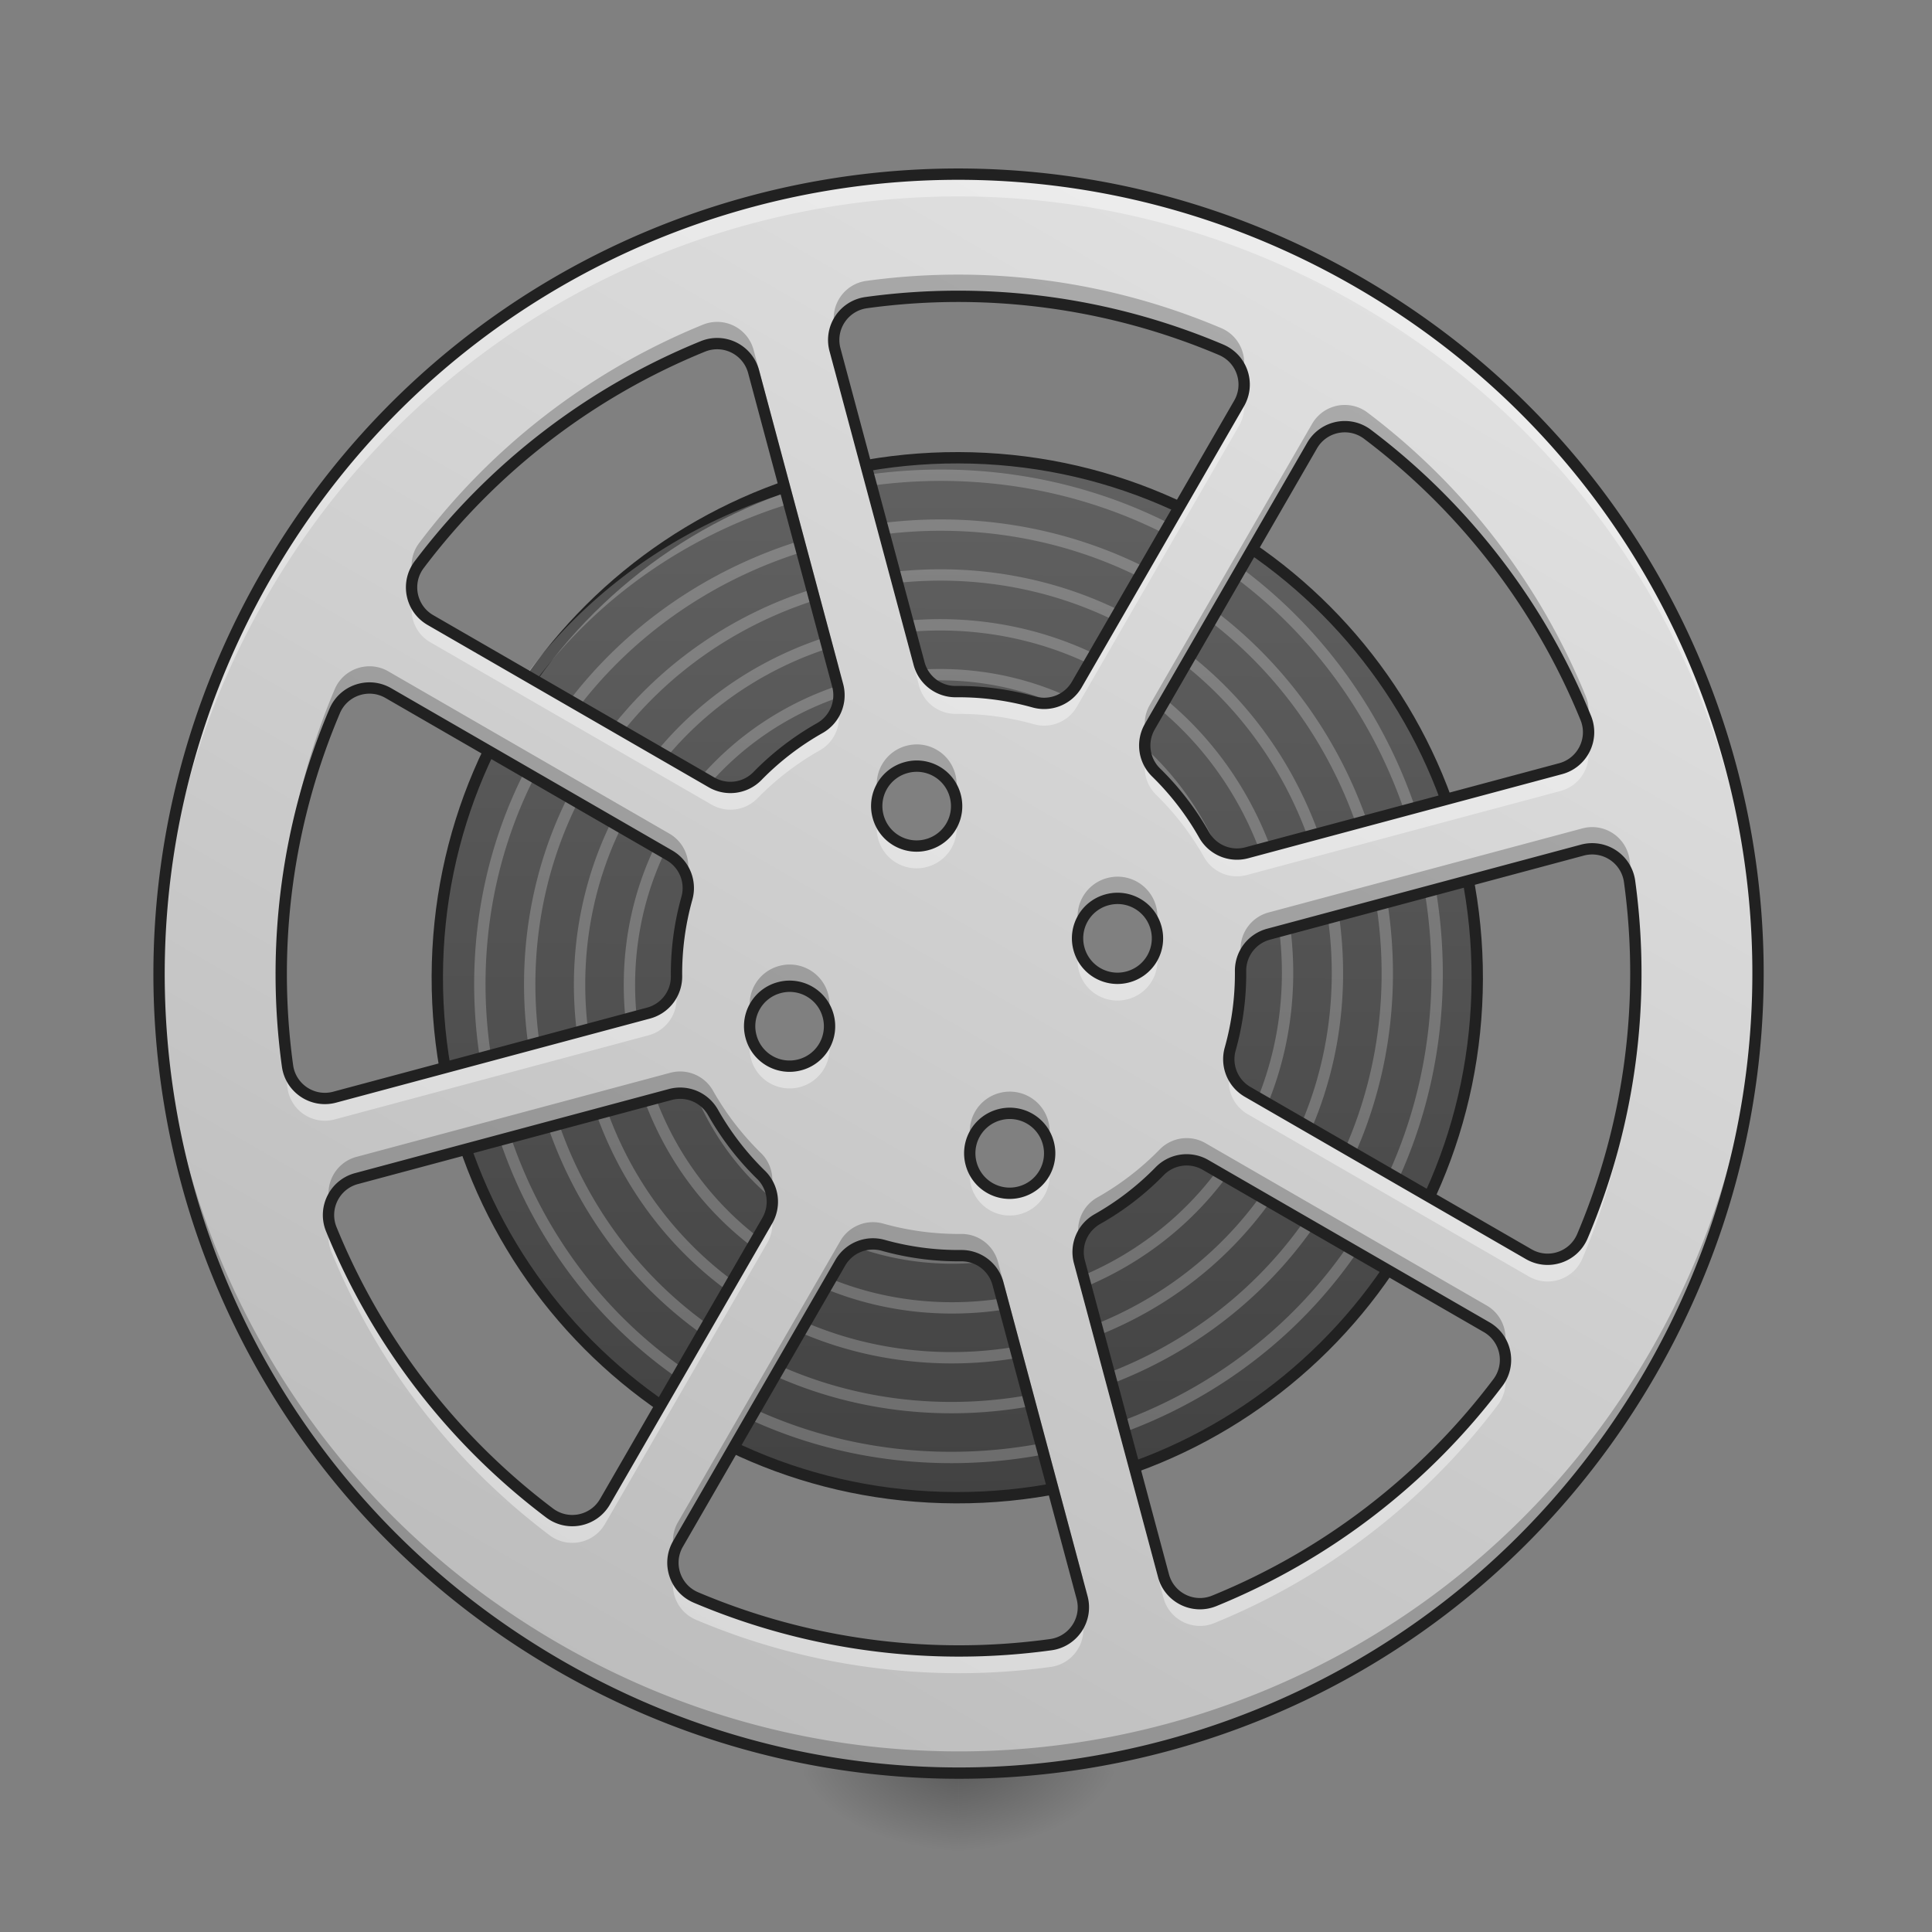 <svg xmlns="http://www.w3.org/2000/svg" width="512pt" height="512pt" viewBox="0 0 512 512"><rect x="0" y="0" width="512" height="512" fill="#808080" stroke="none"/><defs><radialGradient id="a" gradientUnits="userSpaceOnUse" cx="450.909" cy="189.579" fx="450.909" fy="189.579" r="21.167" gradientTransform="matrix(0 -1.25 -2.25 0 675.325 1038.694)"><stop offset="0" stop-opacity=".314"/><stop offset=".222" stop-opacity=".275"/><stop offset="1" stop-opacity="0"/></radialGradient><radialGradient id="b" gradientUnits="userSpaceOnUse" cx="450.909" cy="189.579" fx="450.909" fy="189.579" r="21.167" gradientTransform="matrix(0 1.25 2.25 0 -167.277 -99.271)"><stop offset="0" stop-opacity=".314"/><stop offset=".222" stop-opacity=".275"/><stop offset="1" stop-opacity="0"/></radialGradient><radialGradient id="c" gradientUnits="userSpaceOnUse" cx="450.909" cy="189.579" fx="450.909" fy="189.579" r="21.167" gradientTransform="matrix(0 -1.25 2.25 0 -167.277 1038.694)"><stop offset="0" stop-opacity=".314"/><stop offset=".222" stop-opacity=".275"/><stop offset="1" stop-opacity="0"/></radialGradient><radialGradient id="d" gradientUnits="userSpaceOnUse" cx="450.909" cy="189.579" fx="450.909" fy="189.579" r="21.167" gradientTransform="matrix(0 1.25 -2.25 0 675.325 -99.271)"><stop offset="0" stop-opacity=".314"/><stop offset=".222" stop-opacity=".275"/><stop offset="1" stop-opacity="0"/></radialGradient><linearGradient id="e" gradientUnits="userSpaceOnUse" x1="254" y1="180.583" x2="254" y2="-94.583" gradientTransform="matrix(3.78 0 0 3.78 0 812.598)"><stop offset="0" stop-color="#424242"/><stop offset="1" stop-color="#616161"/></linearGradient><linearGradient id="f" gradientUnits="userSpaceOnUse" x1="254" y1="254.667" x2="254" y2="-168.667" gradientTransform="scale(1) rotate(30 -147.195 150.5)"><stop offset="0" stop-color="#bdbdbd"/><stop offset="1" stop-color="#e0e0e0"/></linearGradient></defs><path d="M254.023 469.71h42.34v-21.167h-42.34zm0 0" fill="url(#a)"/><path d="M254.023 469.71h-42.335v21.169h42.335zm0 0" fill="url(#b)"/><path d="M254.023 469.71h-42.335v-21.167h42.335zm0 0" fill="url(#c)"/><path d="M254.023 469.71h42.34v21.169h-42.34zm0 0" fill="url(#d)"/><path d="M959.997 455.124c-288.073 0-519.99 231.917-519.99 519.99 0 288.087 231.917 520.004 519.99 520.004 288.088 0 520.004-231.917 520.004-520.004 0-288.073-231.916-519.99-520.004-519.99zm0 279.998c132.965 0 240.007 107.042 240.007 239.992 0 132.964-107.042 240.006-240.007 240.006-132.95 0-239.992-107.042-239.992-240.006 0-132.95 107.042-239.992 239.992-239.992zm0 0" transform="rotate(.158) scale(.265)" fill="url(#e)" stroke-width="11.339" stroke-linecap="round" stroke-linejoin="round" stroke="#212121"/><path d="M248.934 124.438c-33.942.113-67.641 12.726-93.207 36.32a133.138 133.138 0 0 0-18 20.39 138.438 138.438 0 0 0-5.668 8.579l2.562 1.558a134.212 134.212 0 0 1 5.547-8.39c42.004-58.708 126.254-73.497 185.156-31.317 57.227 40.98 71.633 123.129 30.48 180.547-39.949 55.738-120.003 69.766-175.933 29.64-54.254-38.921-67.898-116.874-28.805-171.32 37.895-52.77 113.746-66.035 166.707-27.965 51.29 36.864 64.168 110.618 27.13 162.094-35.837 49.801-107.493 62.301-157.481 26.29-48.32-34.81-60.438-104.364-25.453-152.868 33.777-46.832 101.234-58.57 148.254-24.613 45.351 32.746 56.707 98.105 23.777 143.64-31.719 43.864-94.977 54.836-139.023 22.938C152.594 309.27 142 248.113 172.87 205.55c29.664-40.899 88.719-51.11 129.797-21.266 39.414 28.633 49.246 85.59 20.43 125.184-27.602 37.93-82.461 47.379-120.57 19.594-36.446-26.579-45.516-79.336-18.755-115.961 25.543-34.961 76.207-43.649 111.344-17.918 33.48 24.515 41.785 73.082 17.082 106.734-23.488 31.996-69.953 39.918-102.117 16.242-30.512-22.457-38.055-66.82-15.41-97.504 16.328-22.12 44.758-31.539 70.285-25.207 15.969 2.75 29.856 11.422 39.344 23.688a65.693 65.693 0 0 0-14.953-15.465c-30.563-22.629-74.684-15.152-97.09 15.203-23.656 32.047-15.797 78.266 16.043 101.703 33.535 24.68 81.851 16.438 106.316-16.887 25.707-35.02 17.082-85.437-17.726-110.93-36.508-26.73-89.02-17.726-115.543 18.571-27.758 37.992-18.371 92.606 19.41 120.152 39.476 28.786 96.191 19.016 124.77-20.25 29.808-40.96 19.66-99.773-21.094-129.379-42.446-30.835-103.356-20.304-133.989 21.934-31.867 43.93-20.953 106.941 22.77 138.602 45.418 32.89 110.527 21.597 143.219-23.61 33.914-46.906 22.238-114.113-24.454-147.832-48.39-34.945-117.699-22.883-152.445 25.293-35.969 49.875-23.527 121.281 26.133 157.055 51.36 37 124.867 24.176 161.668-26.973 38.027-52.844 24.82-128.449-27.809-166.281-54.332-39.05-132.039-25.465-170.898 28.652-40.078 55.817-26.11 135.621 29.492 175.508 57.3 41.11 139.207 26.758 180.121-30.332 42.137-58.785 27.403-142.789-31.168-184.734-23.484-16.817-50.894-24.785-78.14-24.7zm-51.387 162.738c4.078 8.68 10.242 16.48 18.297 22.492 12.953 9.66 28.625 13.309 43.715 11.621a64.798 64.798 0 0 1-5.536.242c-24.66 0-45.949-13.918-56.476-34.355zm0 0" fill-rule="evenodd" fill="#fafafa" fill-opacity=".235"/><path d="M359.867 74.7C258.305 16.061 129.336 50.616 70.7 152.18c-58.636 101.562-24.082 230.535 77.48 289.172 101.563 58.636 230.536 24.078 289.173-77.485C495.988 262.305 461.43 133.336 359.867 74.7zm-34.953 18.663c4.617 2.801 6.191 8.813 3.461 13.543l-43.008 74.496a10.002 10.002 0 0 1-11.363 4.63 74.286 74.286 0 0 0-20.68-2.747 10.001 10.001 0 0 1-9.75-7.41l-22.289-83.184c-1.558-5.812 2.336-11.675 8.3-12.496a178.543 178.543 0 0 1 94.032 12.5c.285.125.567.258.844.407.152.082.305.171.453.261zm36.664 21.168c.285.172.563.36.828.563a178.559 178.559 0 0 1 57.844 75.18c2.27 5.574-.86 11.878-6.672 13.437L330.395 226a9.999 9.999 0 0 1-11.293-4.738 74.23 74.23 0 0 0-12.72-16.54 9.997 9.997 0 0 1-1.671-12.152l43.008-74.496c2.808-4.86 9.066-6.46 13.86-3.543zm65.457 111.809a9.995 9.995 0 0 1 4.82 7.246 178.546 178.546 0 0 1-12.503 94.031c-2.344 5.531-9.004 7.766-14.211 4.762l-74.496-43.012a10.004 10.004 0 0 1-4.63-11.36 74.005 74.005 0 0 0 2.747-20.683 10.003 10.003 0 0 1 7.414-9.75l83.18-22.289a9.993 9.993 0 0 1 7.68 1.055zM194.922 92.328a9.998 9.998 0 0 1 4.789 6.145L222 181.656a10.003 10.003 0 0 1-4.738 11.293 74.026 74.026 0 0 0-16.54 12.719 9.997 9.997 0 0 1-12.152 1.672l-74.496-43.012c-5.207-3.004-6.601-9.89-2.98-14.687a178.494 178.494 0 0 1 75.18-57.84 9.995 9.995 0 0 1 8.648.527zm53.305 112.121a10.545 10.545 0 0 1 4.925 6.438 10.556 10.556 0 0 1-7.484 12.96 10.556 10.556 0 0 1-12.961-7.484 10.556 10.556 0 0 1 7.484-12.96 10.54 10.54 0 0 1 8.036 1.046zm53.222 35.051a10.537 10.537 0 0 1 4.926 6.434 10.562 10.562 0 0 1-7.484 12.964 10.56 10.56 0 0 1-12.961-7.484 10.562 10.562 0 0 1 7.484-12.965 10.541 10.541 0 0 1 8.035 1.051zm-198.543-55.828l74.496 43.012a9.999 9.999 0 0 1 4.63 11.359 74.005 74.005 0 0 0-2.747 20.684 10.008 10.008 0 0 1-7.41 9.75l-83.184 22.285c-5.812 1.558-11.675-2.336-12.496-8.297a178.533 178.533 0 0 1 12.5-94.031c2.344-5.536 9.004-7.766 14.211-4.762zm216.57 125.039l74.5 43.008c5.204 3.008 6.602 9.89 2.981 14.687a178.507 178.507 0 0 1-75.184 57.844c-5.574 2.27-11.878-.86-13.437-6.672l-22.285-83.183a10.001 10.001 0 0 1 4.734-11.293 74.026 74.026 0 0 0 16.54-12.72 9.997 9.997 0 0 1 12.152-1.671zm-104.93-45.926a10.537 10.537 0 0 1 4.927 6.434 10.562 10.562 0 0 1-7.485 12.965 10.56 10.56 0 0 1-12.96-7.485 10.562 10.562 0 0 1 7.484-12.965 10.541 10.541 0 0 1 8.035 1.051zm58.337 33.68a10.55 10.55 0 0 1 4.926 6.433 10.565 10.565 0 0 1-7.485 12.965 10.565 10.565 0 0 1-12.965-7.484 10.565 10.565 0 0 1 7.485-12.965 10.55 10.55 0 0 1 8.039 1.05zm-13.195 37.566a10.003 10.003 0 0 1 4.785 6.145l22.289 83.183c1.558 5.813-2.336 11.676-8.297 12.496a178.497 178.497 0 0 1-94.031-12.503c-5.536-2.344-7.766-9.004-4.762-14.207l43.012-74.497a9.999 9.999 0 0 1 11.359-4.628 74.144 74.144 0 0 0 20.684 2.742 10.023 10.023 0 0 1 4.96 1.27zm-74.614-43.078a10.045 10.045 0 0 1 3.875 3.832 74.026 74.026 0 0 0 12.719 16.54 10.008 10.008 0 0 1 1.672 12.155l-43.012 74.497c-3.004 5.203-9.89 6.601-14.687 2.98a178.505 178.505 0 0 1-57.84-75.184c-2.274-5.574.86-11.875 6.672-13.433l83.18-22.29a9.999 9.999 0 0 1 7.421.903zm0 0" fill="url(#f)"/><path d="M254.492 46.152C181.242 45.953 110.094 83.945 70.7 152.18c-19.855 34.386-29.02 71.918-28.523 108.793.508-34.97 9.726-70.34 28.523-102.895C129.336 56.516 258.305 21.957 359.867 80.594c67.176 38.785 105.035 108.34 106.004 180.379 1.078-74.121-36.996-146.434-106.004-186.274-33.324-19.242-69.601-28.449-105.375-28.547zm-33.105 46.914a9.92 9.92 0 0 0-.102 5.524l22.29 83.18a10 10 0 0 0 9.75 7.414 73.997 73.997 0 0 1 20.679 2.746 10.002 10.002 0 0 0 11.363-4.63l43.008-74.495a9.95 9.95 0 0 0 .895-7.95 9.962 9.962 0 0 1-.895 2.051l-43.008 74.496a10.002 10.002 0 0 1-11.363 4.63 74.286 74.286 0 0 0-20.68-2.747 10.001 10.001 0 0 1-9.75-7.41zM109.52 158.613c-1.336 4.317.386 9.207 4.554 11.614l74.496 43.007a10.001 10.001 0 0 0 12.153-1.668 74.159 74.159 0 0 1 16.539-12.722A9.999 9.999 0 0 0 222 187.55l-.102-.375a10.013 10.013 0 0 1-4.636 5.773 74.026 74.026 0 0 0-16.54 12.719 9.997 9.997 0 0 1-12.152 1.672l-74.496-43.012a9.937 9.937 0 0 1-4.554-5.715zm311.023 38.39a9.988 9.988 0 0 1-6.965 6.708L330.395 226a10.003 10.003 0 0 1-11.293-4.738 74.23 74.23 0 0 0-12.72-16.54 9.924 9.924 0 0 1-2.566-4.202 9.998 9.998 0 0 0 2.567 10.101 74.141 74.141 0 0 1 12.719 16.54 10.001 10.001 0 0 0 11.293 4.734l83.183-22.286c5.524-1.484 8.621-7.254 6.965-12.605zm-187.781 19.548a10.565 10.565 0 0 0-.055 5.71 10.56 10.56 0 0 0 12.961 7.485 10.562 10.562 0 0 0 7.43-13.152c-1 3.43-3.715 6.258-7.43 7.254a10.557 10.557 0 0 1-12.906-7.297zm-50.801 21.754a74.168 74.168 0 0 0-2.676 20.422 10.008 10.008 0 0 1-7.41 9.75l-83.184 22.285c-5.812 1.558-11.675-2.336-12.496-8.297a178.463 178.463 0 0 1-1.636-21.395 178.668 178.668 0 0 0 1.636 27.293c.82 5.961 6.684 9.856 12.496 8.297l83.184-22.289a10 10 0 0 0 7.41-9.746 74.005 74.005 0 0 1 2.746-20.684 9.98 9.98 0 0 0-.07-5.636zm104.023 13.293a10.528 10.528 0 0 0-.054 5.71 10.556 10.556 0 0 0 12.96 7.485 10.556 10.556 0 0 0 7.43-13.148 10.566 10.566 0 0 1-7.43 7.253 10.558 10.558 0 0 1-12.906-7.3zm147.504 9.277a178.546 178.546 0 0 1-14.136 66.742c-2.344 5.531-9.004 7.766-14.211 4.762l-74.496-43.012a10.02 10.02 0 0 1-4.56-5.726c-.022.09-.046.175-.07.261a10.004 10.004 0 0 0 4.63 11.364l74.496 43.007c5.207 3.004 11.867.774 14.21-4.761a178.463 178.463 0 0 0 14.137-72.637zm-234.406 14.008a10.565 10.565 0 0 0-.055 5.71 10.56 10.56 0 0 0 12.965 7.485c5.66-1.515 9-7.297 7.48-12.96-.015-.063-.035-.126-.054-.188a10.56 10.56 0 0 1-7.426 7.254 10.562 10.562 0 0 1-12.91-7.301zm58.336 33.68a10.565 10.565 0 0 0-.059 5.71 10.562 10.562 0 0 0 12.965 7.485 10.56 10.56 0 0 0 7.485-12.961c-.016-.067-.04-.125-.055-.188a10.566 10.566 0 0 1-7.43 7.254 10.558 10.558 0 0 1-12.906-7.3zm-53.184 12.863a10.238 10.238 0 0 1-.894 2.054l-43.012 74.497c-3.004 5.203-9.89 6.601-14.687 2.98a178.505 178.505 0 0 1-57.84-75.184c-.114-.273-.207-.55-.297-.828a9.955 9.955 0 0 0 .297 6.727 178.494 178.494 0 0 0 57.84 75.18c4.797 3.62 11.683 2.226 14.687-2.98l43.012-74.497a9.998 9.998 0 0 0 .894-7.95zm81.914 13.347a9.989 9.989 0 0 0-.097 5.52l22.285 83.18c1.559 5.816 7.863 8.945 13.437 6.675a178.57 178.57 0 0 0 75.184-57.843 9.973 9.973 0 0 0 1.574-8.973 9.943 9.943 0 0 1-1.574 3.074 178.538 178.538 0 0 1-75.184 57.844c-5.574 2.27-11.878-.86-13.437-6.672zm-107.37 82.309c-1.489 4.785.824 10.121 5.656 12.168a178.533 178.533 0 0 0 94.03 12.5c5.962-.82 9.856-6.68 8.298-12.496l-.098-.375c-1.105 3.578-4.18 6.422-8.2 6.976a178.497 178.497 0 0 1-94.03-12.503 9.956 9.956 0 0 1-5.657-6.27zm0 0" fill="#fff" fill-opacity=".392"/><path d="M253.117 72.777a179.03 179.03 0 0 0-23.531 1.66c-5.965.82-9.86 6.684-8.3 12.497l.081.3c1.082-3.605 4.172-6.484 8.219-7.039a178.543 178.543 0 0 1 94.031 12.5c.285.125.567.258.844.407a9.955 9.955 0 0 1 4.832 5.93c1.293-4.286-.43-9.028-4.379-11.427-.148-.09-.3-.175-.453-.261a10.391 10.391 0 0 0-.844-.403c-22.844-9.671-46.816-14.273-70.5-14.164zm-63.015 12.528a10.007 10.007 0 0 0-3.829.738 178.559 178.559 0 0 0-75.18 57.844 9.971 9.971 0 0 0-1.597 8.898 10.02 10.02 0 0 1 1.598-3.144 178.518 178.518 0 0 1 75.18-57.84 9.995 9.995 0 0 1 8.648.527 9.985 9.985 0 0 1 4.789 6.145l22.207 82.879c.52-1.73.574-3.614.082-5.454l-22.29-83.183a9.995 9.995 0 0 0-9.608-7.41zm166.214 22.011a10.008 10.008 0 0 0-8.597 5l-43.008 74.496a9.983 9.983 0 0 0-.918 7.88 9.928 9.928 0 0 1 .918-2.122l43.008-74.496c2.808-4.86 9.066-6.46 13.86-3.543.284.172.562.36.827.563a178.559 178.559 0 0 1 57.844 75.18c.121.3.223.597.313.898a9.934 9.934 0 0 0-.313-6.652 178.546 178.546 0 0 0-57.844-75.184 9.954 9.954 0 0 0-6.09-2.02zM97.777 176.574c-3.816.055-7.468 2.297-9.082 6.102a178.53 178.53 0 0 0-14.136 72.55 178.495 178.495 0 0 1 14.136-66.792c2.344-5.536 9.004-7.766 14.211-4.762l74.496 43.012a9.989 9.989 0 0 1 4.578 5.793c.02-.063.036-.125.051-.188a10.002 10.002 0 0 0-4.629-11.363l-74.496-43.012a9.97 9.97 0 0 0-5.129-1.34zm145.059 20.703c-.871.012-1.762.13-2.645.368a10.562 10.562 0 0 0-7.484 12.964l.035.118a10.545 10.545 0 0 1 7.45-7.325 10.551 10.551 0 0 1 12.926 7.363c.507-1.777.55-3.714.034-5.636a10.537 10.537 0 0 0-4.925-6.434 10.52 10.52 0 0 0-5.391-1.418zm178.988 21.914a9.846 9.846 0 0 0-2.469.34l-83.18 22.285a10.007 10.007 0 0 0-7.413 9.75 74.005 74.005 0 0 1-2.746 20.684c-.524 1.875-.477 3.8.05 5.566a73.93 73.93 0 0 0 2.696-20.492 10.003 10.003 0 0 1 7.414-9.75l83.18-22.289a9.993 9.993 0 0 1 7.68 1.055 9.995 9.995 0 0 1 4.82 7.246 179.83 179.83 0 0 1 1.636 21.48c.145-9.14-.402-18.246-1.637-27.238a10.01 10.01 0 0 0-10.03-8.637zM296.06 232.328c-.875.008-1.762.129-2.645.363a10.562 10.562 0 0 0-7.484 12.965c.007.04.023.078.035.121a10.557 10.557 0 0 1 7.45-7.328 10.543 10.543 0 0 1 8.034 1.051 10.54 10.54 0 0 1 4.89 6.316c.505-1.78.552-3.714.036-5.636a10.545 10.545 0 0 0-4.926-6.438 10.527 10.527 0 0 0-5.39-1.414zm169.816 22.8c-.492 34.997-9.71 70.4-28.523 102.985-58.637 101.563-187.61 136.117-289.172 77.48-67.192-38.792-105.051-108.37-106.004-180.429-1.043 74.094 37.027 146.36 106.004 186.188 101.562 58.636 230.535 24.078 289.172-77.485 19.843-34.37 29.011-71.879 28.523-108.738zm-256.719.485c-.87.008-1.761.13-2.644.367a10.556 10.556 0 0 0-7.485 12.961l.036.122a10.557 10.557 0 0 1 7.449-7.329 10.541 10.541 0 0 1 8.035 1.051 10.54 10.54 0 0 1 4.89 6.317c.508-1.782.551-3.715.036-5.641a10.537 10.537 0 0 0-4.926-6.434 10.517 10.517 0 0 0-5.39-1.414zm-29.125 28.34c-.797.02-1.594.129-2.379.34l-83.18 22.289c-5.503 1.477-8.6 7.203-6.988 12.54.961-3.185 3.489-5.845 6.989-6.782l83.18-22.29a9.999 9.999 0 0 1 11.296 4.735 74.026 74.026 0 0 0 12.719 16.54 10.02 10.02 0 0 1 2.586 4.273 9.996 9.996 0 0 0-2.586-10.028 74.114 74.114 0 0 1-12.719-16.539 10.024 10.024 0 0 0-3.43-3.574 8.27 8.27 0 0 0-.445-.258 9.99 9.99 0 0 0-5.043-1.246zm87.461 5.34c-.875.008-1.762.129-2.648.363-5.664 1.52-9 7.301-7.485 12.965.012.04.028.078.036.121a10.57 10.57 0 0 1 7.449-7.328 10.55 10.55 0 0 1 8.039 1.05 10.543 10.543 0 0 1 4.89 6.313c.504-1.777.551-3.714.036-5.636a10.55 10.55 0 0 0-4.926-6.434 10.537 10.537 0 0 0-5.39-1.414zm46.836 12.32a9.987 9.987 0 0 0-7.004 3.012 74.026 74.026 0 0 1-16.539 12.719 10.004 10.004 0 0 0-4.734 11.297l.078.3a9.987 9.987 0 0 1 4.656-5.84 74.141 74.141 0 0 0 16.54-12.718 9.997 9.997 0 0 1 12.152-1.672l74.5 43.008a9.963 9.963 0 0 1 4.574 5.789c1.297-4.301-.434-9.153-4.574-11.543l-74.5-43.012a9.988 9.988 0 0 0-5.149-1.34zm-83.183 22.278a10.006 10.006 0 0 0-8.465 5l-43.008 74.496a9.937 9.937 0 0 0-.914 7.87c.215-.722.52-1.429.914-2.112l43.008-74.497a10.006 10.006 0 0 1 11.363-4.632 74.005 74.005 0 0 0 20.684 2.746 9.982 9.982 0 0 1 4.96 1.27 9.992 9.992 0 0 1 4.786 6.144l22.21 82.883a9.905 9.905 0 0 0 .079-5.457l-22.29-83.184a10.003 10.003 0 0 0-4.784-6.145 10.02 10.02 0 0 0-4.961-1.265 74.294 74.294 0 0 1-20.684-2.746 9.98 9.98 0 0 0-2.898-.371zm0 0" fill-opacity=".235"/><path d="M359.867 74.7C258.305 16.062 129.336 50.616 70.699 152.18 12.062 253.742 46.617 382.715 148.18 441.35c101.563 58.637 230.536 24.079 289.172-77.484C495.988 262.305 461.43 133.336 359.867 74.7zm-34.953 18.663c4.617 2.801 6.191 8.813 3.46 13.543l-43.007 74.496a10.002 10.002 0 0 1-11.363 4.63 74.286 74.286 0 0 0-20.68-2.747 10.001 10.001 0 0 1-9.75-7.41l-22.289-83.184c-1.559-5.812 2.336-11.675 8.3-12.496a178.543 178.543 0 0 1 94.032 12.5c.285.125.566.258.844.407.152.082.304.171.453.261zm36.664 21.168c.285.172.562.36.828.563a178.559 178.559 0 0 1 57.844 75.18c2.27 5.574-.86 11.878-6.672 13.437L330.394 226a9.999 9.999 0 0 1-11.293-4.738 74.23 74.23 0 0 0-12.718-16.54 9.997 9.997 0 0 1-1.672-12.152l43.008-74.496c2.808-4.86 9.066-6.46 13.859-3.543zm65.457 111.809a9.995 9.995 0 0 1 4.82 7.246 178.546 178.546 0 0 1-12.504 94.031c-2.343 5.531-9.004 7.766-14.21 4.762l-74.497-43.012a10.004 10.004 0 0 1-4.629-11.36 74.005 74.005 0 0 0 2.747-20.683 10.003 10.003 0 0 1 7.414-9.75l83.18-22.289a9.993 9.993 0 0 1 7.679 1.055zM194.922 92.328a9.998 9.998 0 0 1 4.789 6.145L222 181.656a10.003 10.003 0 0 1-4.738 11.293 74.026 74.026 0 0 0-16.54 12.719 9.997 9.997 0 0 1-12.152 1.672l-74.496-43.012c-5.207-3.004-6.601-9.89-2.98-14.687a178.494 178.494 0 0 1 75.18-57.84 9.995 9.995 0 0 1 8.648.527zm53.304 112.121a10.545 10.545 0 0 1 4.926 6.438 10.556 10.556 0 0 1-7.484 12.96 10.556 10.556 0 0 1-12.961-7.484 10.556 10.556 0 0 1 7.484-12.96 10.54 10.54 0 0 1 8.035 1.046zM301.45 239.5a10.537 10.537 0 0 1 4.926 6.434 10.562 10.562 0 0 1-7.485 12.964 10.56 10.56 0 0 1-12.96-7.484 10.562 10.562 0 0 1 7.484-12.965 10.541 10.541 0 0 1 8.035 1.051zm-198.543-55.828l74.496 43.012a9.999 9.999 0 0 1 4.63 11.359 74.005 74.005 0 0 0-2.747 20.684 10.008 10.008 0 0 1-7.41 9.75L88.69 290.762c-5.812 1.558-11.675-2.336-12.496-8.297a178.533 178.533 0 0 1 12.5-94.031c2.344-5.536 9.004-7.766 14.211-4.762zm216.57 125.039l74.5 43.008c5.203 3.007 6.602 9.89 2.98 14.687a178.507 178.507 0 0 1-75.183 57.844c-5.574 2.27-11.879-.86-13.437-6.672l-22.285-83.184a10.001 10.001 0 0 1 4.734-11.292 74.026 74.026 0 0 0 16.54-12.72 9.997 9.997 0 0 1 12.151-1.671zm-104.93-45.926a10.537 10.537 0 0 1 4.927 6.434 10.562 10.562 0 0 1-7.485 12.965 10.56 10.56 0 0 1-12.96-7.485 10.562 10.562 0 0 1 7.484-12.965 10.541 10.541 0 0 1 8.035 1.051zm58.337 33.68a10.55 10.55 0 0 1 4.925 6.433 10.565 10.565 0 0 1-7.484 12.965 10.565 10.565 0 0 1-12.965-7.484 10.565 10.565 0 0 1 7.485-12.965 10.55 10.55 0 0 1 8.039 1.05zm-13.196 37.566a10.003 10.003 0 0 1 4.786 6.145l22.289 83.183c1.558 5.813-2.336 11.676-8.297 12.496a178.497 178.497 0 0 1-94.031-12.504c-5.536-2.343-7.766-9.003-4.762-14.207l43.011-74.496a9.999 9.999 0 0 1 11.36-4.629 74.144 74.144 0 0 0 20.683 2.743 10.023 10.023 0 0 1 4.961 1.27zm-74.613-43.078a10.045 10.045 0 0 1 3.875 3.832 74.026 74.026 0 0 0 12.719 16.54 10.008 10.008 0 0 1 1.672 12.155l-43.012 74.496c-3.004 5.204-9.89 6.602-14.687 2.98a178.505 178.505 0 0 1-57.84-75.183c-2.274-5.574.86-11.875 6.672-13.433l83.18-22.29a9.999 9.999 0 0 1 7.421.903zm0 0" fill="none" stroke-width="3" stroke-linecap="round" stroke-linejoin="round" stroke="#212121"/></svg>